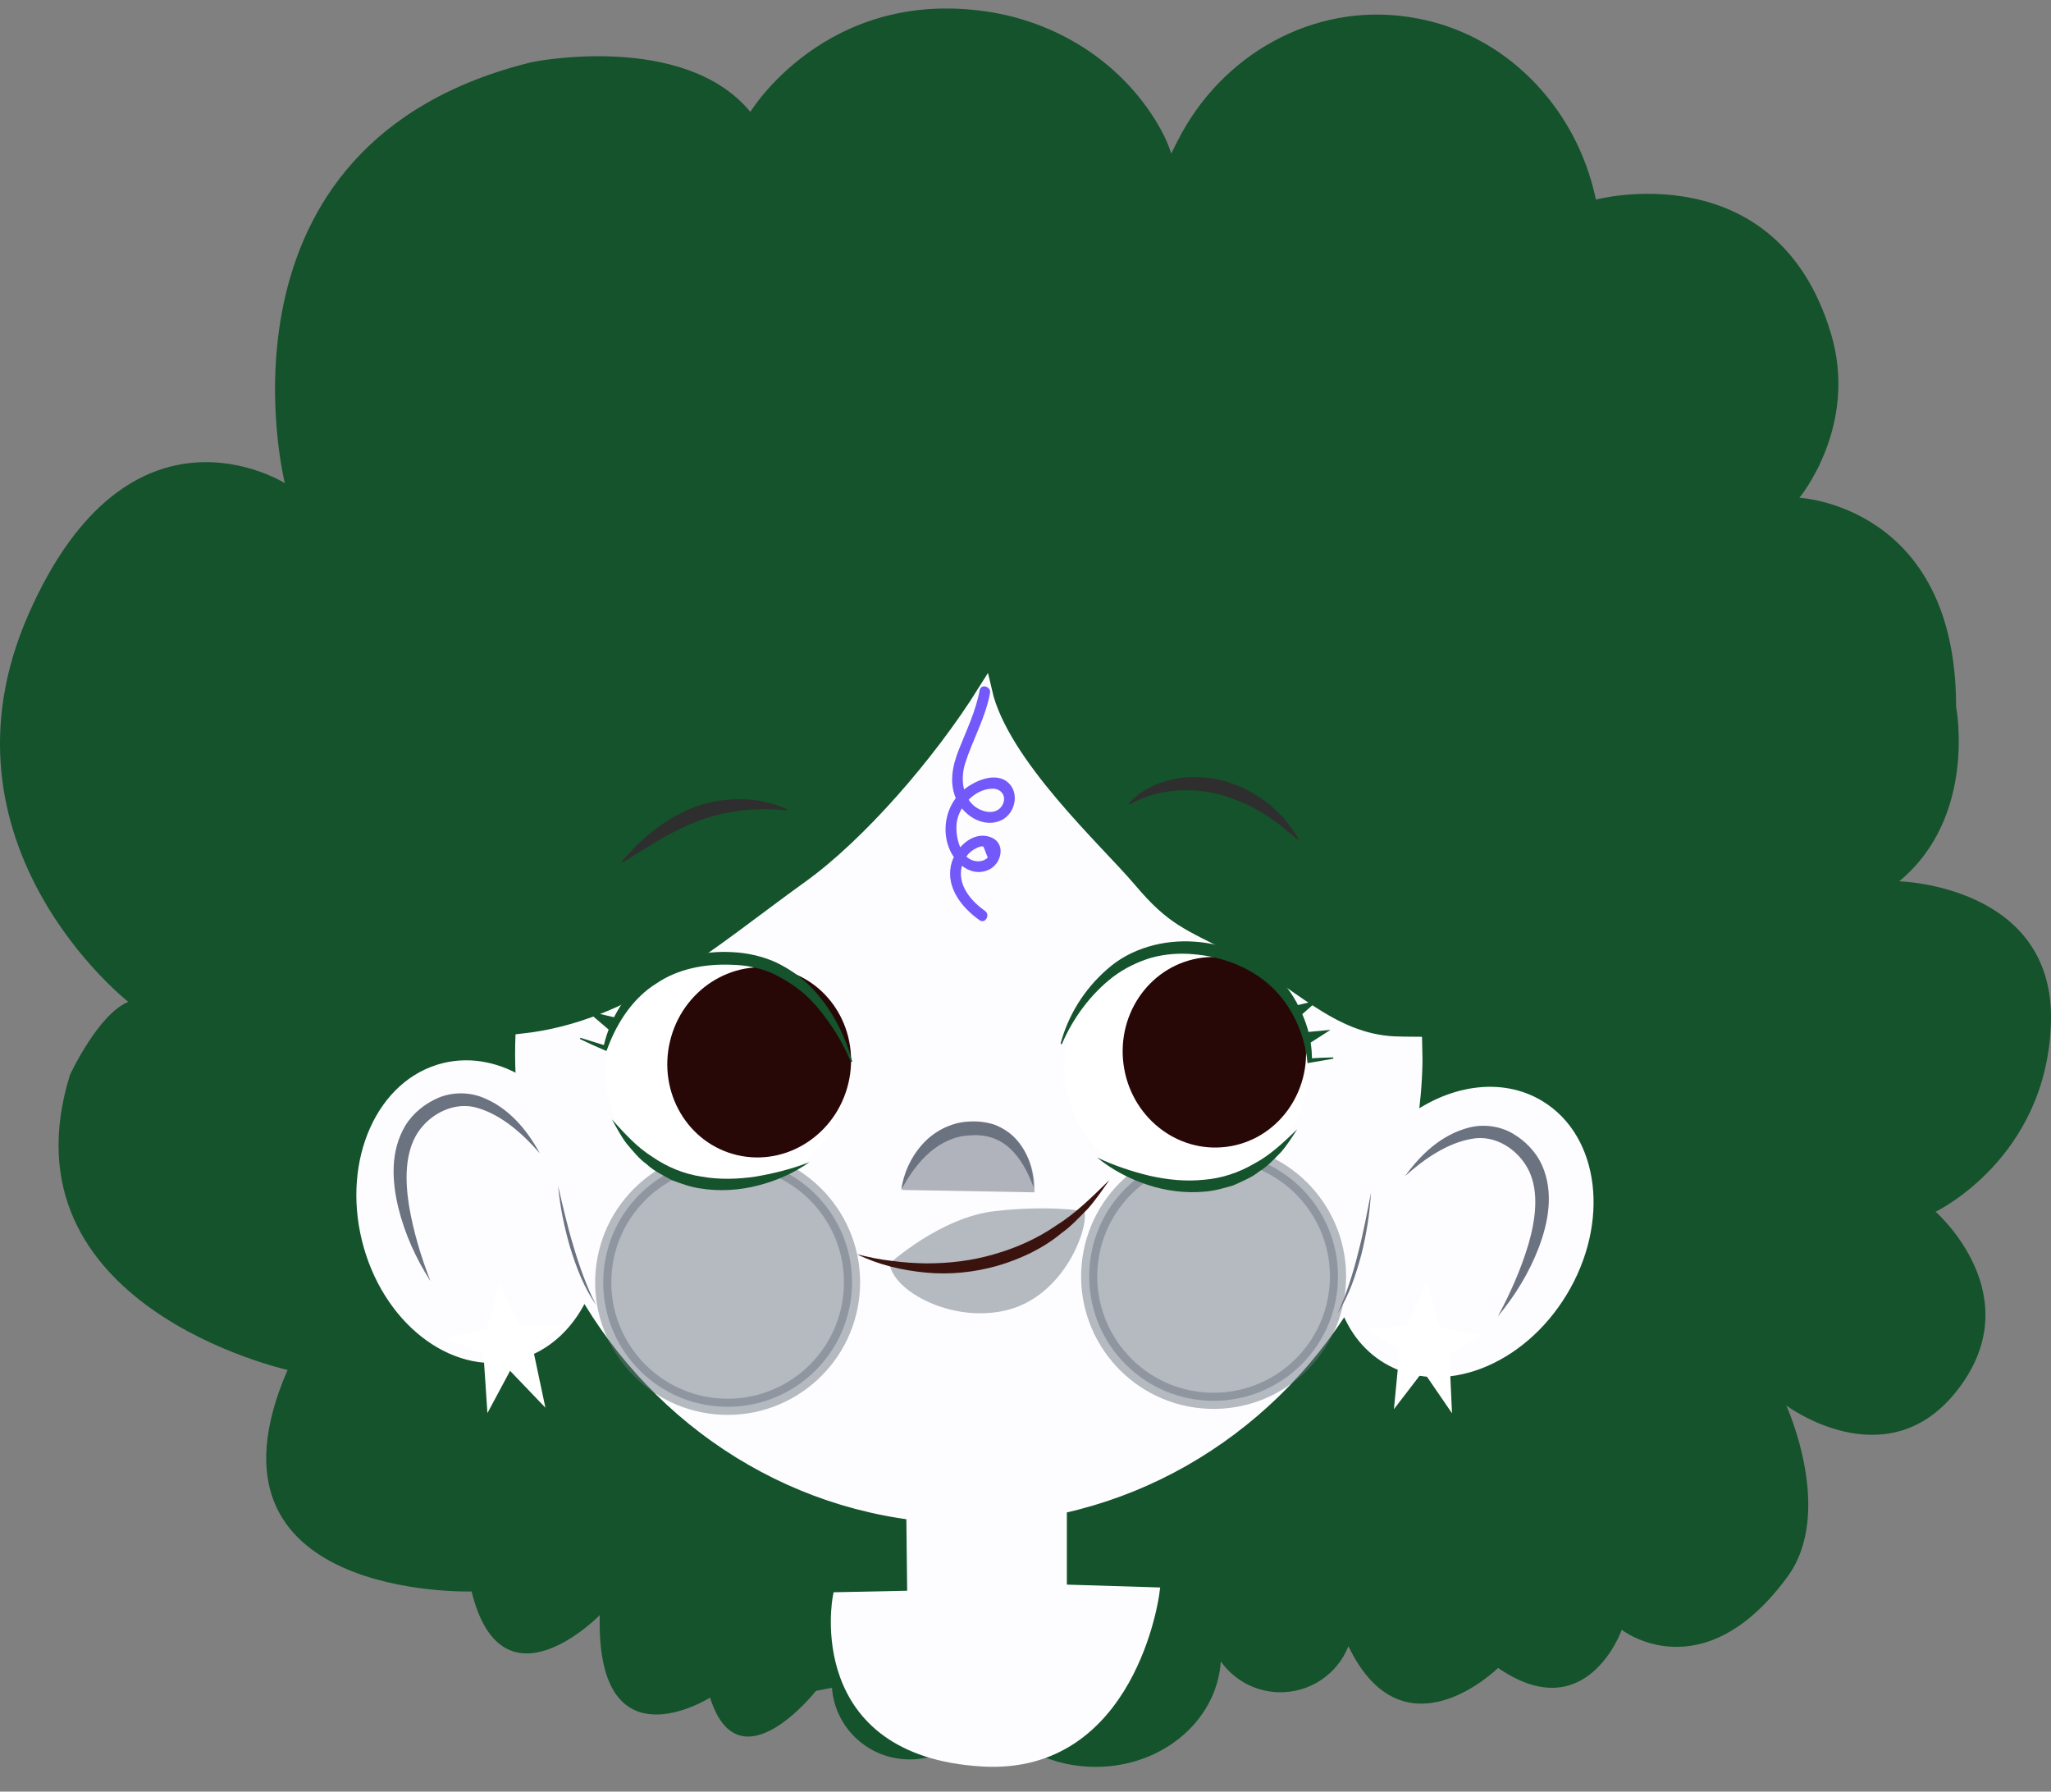 <svg width="79" height="69" viewBox="0 0 79 69" fill="none" xmlns="http://www.w3.org/2000/svg">
<rect x="0" y="0" width="79" height="69" fill="#808080" stroke="none"/>
<path d="M74.555 46.667C74.555 46.667 78.861 44.611 78.998 39.351C79.134 34.09 73.152 33.941 73.152 33.941C76.17 31.453 75.344 27.22 75.344 27.22C75.351 19.461 69.308 19.171 69.308 19.171C69.308 19.171 71.606 16.415 70.518 12.822C68.404 5.838 61.471 7.686 61.471 7.686C60.714 4.071 57.913 1.228 54.363 0.67C54.309 0.662 54.256 0.654 54.202 0.646C50.578 0.118 47.035 2.092 45.35 5.444L45.113 5.915C44.978 5.471 44.746 5.014 44.468 4.573C43.028 2.292 40.637 0.836 38.021 0.446C31.804 -0.479 28.902 4.31 28.902 4.31C26.341 1.201 20.507 2.388 20.507 2.388C7.684 5.507 10.972 18.609 10.972 18.609C10.972 18.609 4.985 14.808 1.094 23.666C-2.797 32.524 4.942 38.584 4.942 38.584C3.771 39.064 2.694 41.4 2.694 41.4C-0.063 50.306 11.078 52.759 11.078 52.759C7.218 61.63 18.165 61.291 18.165 61.291C19.34 66.064 23.102 62.202 23.102 62.202C22.952 68.168 27.35 65.379 27.35 65.379C28.457 68.898 31.427 65.122 31.427 65.122L32.045 65C32.154 66.487 33.368 67.694 34.917 67.757C36.285 67.812 37.463 66.956 37.881 65.741C38.679 67.05 40.199 67.97 41.981 68.042C44.634 68.15 46.864 66.342 47.023 63.988C47.511 64.669 48.295 65.133 49.206 65.171C50.442 65.221 51.513 64.474 51.938 63.399C54.068 67.83 57.703 64.236 57.703 64.236C61.118 66.588 62.466 62.768 62.466 62.768C62.466 62.768 65.566 65.19 68.844 60.733C70.681 58.234 68.804 54.129 68.804 54.129C68.804 54.129 72.611 56.975 75.318 53.632C78.309 49.936 74.555 46.667 74.555 46.667Z" fill="#14532B"/>
<path d="M35.118 57.242L35.165 61.48L32.292 61.539C32.292 61.539 31.18 67.425 37.849 67.812C43.563 68.144 44.437 61.351 44.437 61.351L40.872 61.242V57.029L35.118 57.242Z" fill="#FDFDFF" stroke="#FDFDFF" stroke-width="0.442" stroke-miterlimit="10"/>
<path d="M59.263 42.644C57.798 41.757 55.878 42.071 54.311 43.269C54.423 42.508 54.494 41.734 54.51 40.944C54.515 40.696 54.501 40.453 54.497 40.207C54.242 40.205 53.988 40.204 53.733 40.194C51.221 40.091 49.637 38.159 47.397 37.002C45.535 36.04 44.858 35.868 43.507 34.266C42.235 32.759 38.578 29.441 37.934 26.638C36.208 29.396 33.468 32.544 31.179 34.188C27.654 36.72 24.482 39.611 20.131 40.086C20.13 40.136 20.125 40.186 20.124 40.236C20.113 40.766 20.129 41.291 20.163 41.812C19.23 41.203 18.164 40.961 17.127 41.215C14.777 41.794 13.473 44.702 14.213 47.712C14.954 50.722 17.459 52.694 19.808 52.115C21.033 51.814 21.97 50.876 22.485 49.623C25.409 54.766 30.762 58.266 36.951 58.393C43.188 58.521 48.72 55.194 51.839 50.11C52.12 51.01 52.662 51.769 53.452 52.247C55.522 53.499 58.502 52.365 60.106 49.713C61.711 47.061 61.334 43.896 59.263 42.644Z" fill="#FDFDFF" stroke="#FDFDFF" stroke-width="0.56" stroke-miterlimit="10"/>
<path d="M20.795 44.421C20.13 43.656 19.332 42.956 18.43 42.68C17.537 42.389 16.568 42.879 16.081 43.635C15.591 44.414 15.601 45.455 15.753 46.426C15.918 47.409 16.21 48.387 16.581 49.342C16.027 48.478 15.592 47.526 15.342 46.508C15.102 45.51 15.017 44.343 15.616 43.345C15.919 42.856 16.379 42.494 16.899 42.273C17.428 42.054 18.05 42.057 18.567 42.257C19.613 42.665 20.306 43.53 20.795 44.421Z" fill="#6B7280"/>
<path d="M22.963 50.258C22.49 49.595 22.204 48.82 21.962 48.049C21.848 47.659 21.752 47.265 21.671 46.868C21.592 46.471 21.536 46.069 21.494 45.666C21.68 46.455 21.856 47.241 22.093 48.01C22.204 48.397 22.333 48.778 22.474 49.155C22.619 49.529 22.767 49.904 22.963 50.258Z" fill="#6B7280"/>
<path d="M54.121 45.294C54.716 44.47 55.511 43.697 56.597 43.422C57.135 43.287 57.753 43.361 58.251 43.645C58.739 43.928 59.151 44.343 59.392 44.867C59.864 45.931 59.635 47.079 59.273 48.04C58.899 49.019 58.35 49.91 57.693 50.699C58.18 49.797 58.591 48.862 58.876 47.907C59.146 46.962 59.285 45.93 58.896 45.098C58.506 44.287 57.605 43.681 56.683 43.86C55.753 44.022 54.876 44.617 54.121 45.294Z" fill="#6B7280"/>
<path d="M51.518 50.578C51.699 50.216 51.833 49.835 51.964 49.455C52.09 49.074 52.204 48.688 52.3 48.297C52.507 47.519 52.653 46.727 52.807 45.932C52.781 46.336 52.741 46.74 52.677 47.14C52.612 47.54 52.532 47.938 52.432 48.331C52.22 49.111 51.965 49.897 51.518 50.578Z" fill="#6B7280"/>
<path d="M55.846 54.183L54.819 52.684L53.785 54.032L53.988 51.93L52.809 51.228L54.27 51.125L54.939 49.598L55.413 51.186L56.912 51.446L55.751 52.12L55.846 54.183Z" fill="white" stroke="white" stroke-width="0.142" stroke-miterlimit="10" stroke-linecap="round"/>
<path d="M20.887 53.985L19.631 52.674L18.829 54.171L18.688 52.064L17.41 51.563L18.836 51.224L19.248 49.609L19.974 51.098L21.494 51.112L20.459 51.965L20.887 53.985Z" fill="white" stroke="white" stroke-width="0.142" stroke-miterlimit="10" stroke-linecap="round"/>
<path opacity="0.49" d="M32.799 49.817C32.562 52.453 30.233 54.398 27.597 54.16C24.961 53.923 23.017 51.594 23.254 48.958C23.491 46.322 25.82 44.377 28.456 44.615C31.092 44.852 33.037 47.181 32.799 49.817Z" fill="#6B7280" stroke="#6B7280" stroke-width="0.622" stroke-miterlimit="10"/>
<path opacity="0.49" d="M51.518 49.587C51.281 52.222 48.952 54.167 46.316 53.93C43.68 53.693 41.735 51.363 41.973 48.727C42.21 46.092 44.539 44.147 47.175 44.384C49.81 44.622 51.755 46.951 51.518 49.587Z" fill="#6B7280" stroke="#6B7280" stroke-width="0.622" stroke-miterlimit="10"/>
<path d="M37.734 26.584C37.591 27.368 37.239 28.101 36.946 28.837C36.682 29.495 36.532 30.188 36.869 30.857C37.169 31.453 37.933 31.907 38.588 31.58C39.08 31.334 39.274 30.59 38.868 30.175C38.37 29.666 37.46 30.095 37.036 30.491C36.45 31.036 36.265 31.917 36.554 32.66C36.787 33.256 37.417 33.801 38.081 33.498C38.586 33.267 38.768 32.463 38.148 32.239C37.439 31.982 36.761 32.698 36.628 33.331C36.444 34.205 37.061 34.968 37.731 35.439C37.949 35.593 38.156 35.233 37.94 35.081C37.444 34.732 36.948 34.178 37.018 33.526C37.051 33.223 37.213 32.91 37.474 32.74C37.557 32.685 37.794 32.55 37.883 32.611C37.938 32.751 37.993 32.89 38.047 33.029C37.953 33.117 37.843 33.164 37.716 33.169C36.976 33.212 36.75 32.121 36.868 31.583C37.001 30.983 37.578 30.381 38.226 30.374C38.631 30.37 38.81 30.76 38.562 31.077C38.292 31.42 37.75 31.252 37.483 31.004C37.045 30.596 37.007 29.927 37.179 29.389C37.468 28.479 37.961 27.642 38.133 26.693C38.181 26.433 37.781 26.321 37.734 26.584Z" fill="#7358FA"/>
<path d="M30.272 31.21C29.667 31.136 29.097 31.162 28.555 31.215C28.012 31.283 27.492 31.399 26.988 31.582C26.483 31.765 25.996 32.008 25.505 32.282C25.258 32.418 25.024 32.582 24.766 32.724C24.511 32.872 24.28 33.053 23.997 33.196L23.985 33.201C23.973 33.208 23.957 33.203 23.95 33.19C23.945 33.179 23.947 33.168 23.954 33.16L24.566 32.512C24.793 32.321 25.003 32.108 25.245 31.934C25.718 31.573 26.243 31.279 26.8 31.062C27.927 30.676 29.204 30.659 30.297 31.161C30.311 31.167 30.316 31.183 30.31 31.196C30.305 31.207 30.294 31.212 30.282 31.211L30.272 31.21Z" fill="#2E2E2E"/>
<path d="M43.493 30.928C43.922 30.464 44.513 30.157 45.142 30.025C45.772 29.877 46.438 29.909 47.069 30.052C47.692 30.228 48.281 30.504 48.777 30.892C49.033 31.074 49.246 31.31 49.466 31.524C49.653 31.778 49.849 32.013 50.003 32.283L50.006 32.289C50.014 32.302 50.009 32.318 49.996 32.326C49.985 32.332 49.973 32.331 49.965 32.323L49.287 31.754C49.041 31.592 48.81 31.407 48.553 31.264C48.047 30.964 47.501 30.736 46.934 30.588C45.805 30.305 44.548 30.395 43.521 30.975C43.508 30.983 43.492 30.978 43.484 30.965C43.478 30.954 43.48 30.941 43.488 30.933L43.493 30.928Z" fill="#2E2E2E"/>
<path d="M34.713 45.829C34.8 45.201 35.07 44.586 35.513 44.087C35.949 43.587 36.611 43.23 37.299 43.195C37.637 43.173 37.99 43.206 38.324 43.321C38.651 43.452 38.953 43.652 39.174 43.914C39.624 44.434 39.814 45.098 39.81 45.729C39.597 45.138 39.302 44.585 38.876 44.206C38.454 43.821 37.906 43.674 37.338 43.728C36.773 43.749 36.248 44.004 35.806 44.382C35.365 44.766 35.008 45.272 34.713 45.829Z" fill="#6B7280"/>
<g opacity="0.53">
<path d="M39.846 45.92C39.846 45.92 39.652 43.694 37.742 43.56C35.517 43.405 34.748 45.828 34.748 45.828" fill="#6B7280"/>
<path d="M39.847 45.921C39.657 45.322 39.383 44.758 38.972 44.362C38.564 43.963 38.023 43.794 37.453 43.827C36.887 43.828 36.353 44.062 35.898 44.423C35.443 44.792 35.068 45.284 34.75 45.829C34.861 45.205 35.153 44.599 35.615 44.117C36.07 43.635 36.745 43.303 37.434 43.294C37.773 43.286 38.124 43.331 38.454 43.46C38.776 43.602 39.069 43.814 39.28 44.084C39.709 44.621 39.874 45.29 39.847 45.921Z" fill="#6B7280"/>
</g>
<path d="M50.398 41.327C50.327 43.841 48.164 45.81 45.568 45.724C42.972 45.638 40.926 43.529 40.998 41.015C41.069 38.5 43.233 36.531 45.828 36.617C48.424 36.704 50.47 38.812 50.398 41.327Z" fill="white"/>
<path d="M47.212 43.908C49.003 43.677 50.258 41.974 50.016 40.106C49.775 38.238 48.127 36.911 46.337 37.143C44.547 37.374 43.292 39.077 43.533 40.945C43.775 42.813 45.422 44.14 47.212 43.908Z" fill="#280707" stroke="#280707" stroke-width="0.522" stroke-miterlimit="10"/>
<path d="M40.85 40.199C41.14 39.107 41.761 38.093 42.659 37.317C43.552 36.52 44.829 36.176 46.026 36.267C47.205 36.345 48.388 36.844 49.261 37.687C49.697 38.111 49.996 38.649 50.217 39.192C50.44 39.74 50.547 40.314 50.533 40.905L50.364 40.768C50.691 40.745 51.02 40.728 51.351 40.723L51.359 40.772L50.393 40.939L50.363 40.944L50.36 40.913C50.252 39.822 49.773 38.749 48.968 37.996C48.161 37.244 47.075 36.841 45.982 36.751C45.435 36.698 44.881 36.74 44.35 36.883C43.825 37.041 43.324 37.283 42.882 37.614C42.009 38.285 41.331 39.206 40.897 40.216L40.85 40.199Z" fill="#14532B"/>
<path d="M50.133 39.766L51.247 39.663L50.305 40.266L50.133 39.766Z" fill="#14532B"/>
<path d="M49.711 38.771L50.762 38.527L49.953 39.241L49.711 38.771Z" fill="#14532B"/>
<path d="M42.26 44.58C42.916 44.892 43.598 45.117 44.282 45.282C44.968 45.437 45.669 45.507 46.353 45.437C47.041 45.387 47.707 45.166 48.306 44.816C48.927 44.489 49.441 43.995 49.968 43.49C49.769 43.79 49.574 44.106 49.331 44.382C49.073 44.645 48.82 44.923 48.497 45.119C48.204 45.36 47.845 45.49 47.504 45.652C47.141 45.759 46.777 45.865 46.398 45.893C45.645 45.961 44.887 45.86 44.185 45.625C43.483 45.393 42.823 45.043 42.26 44.58Z" fill="#14532B"/>
<path d="M23.344 40.835C23.075 43.266 24.934 45.452 27.497 45.716C30.06 45.98 32.356 44.224 32.625 41.792C32.894 39.361 31.035 37.175 28.472 36.911C25.909 36.646 23.613 38.403 23.344 40.835Z" fill="white"/>
<path d="M26.06 40.167C25.625 42 26.697 43.82 28.454 44.232C30.211 44.644 31.989 43.492 32.424 41.659C32.859 39.827 31.788 38.007 30.03 37.595C28.272 37.182 26.495 38.334 26.06 40.167Z" fill="#280707" stroke="#280707" stroke-width="0.522" stroke-miterlimit="10"/>
<path d="M32.777 40.896C32.555 40.388 32.3 39.899 31.987 39.459C31.684 39.013 31.348 38.6 30.957 38.257C30.557 37.923 30.126 37.655 29.668 37.45C29.201 37.264 28.703 37.166 28.196 37.156C27.167 37.113 26.124 37.303 25.288 37.873C24.425 38.404 23.798 39.319 23.423 40.311L23.361 40.476L23.237 40.424C22.934 40.296 22.635 40.16 22.338 40.014L22.353 39.967L23.289 40.258L23.253 40.28C23.505 39.194 24.127 38.183 25.04 37.527C25.955 36.876 27.107 36.604 28.219 36.67C28.779 36.697 29.333 36.821 29.847 37.044C30.354 37.28 30.823 37.598 31.219 37.994C31.998 38.797 32.538 39.809 32.827 40.886L32.777 40.896Z" fill="#14532B"/>
<path d="M23.451 39.658L22.6 38.931L23.689 39.186L23.451 39.658Z" fill="#14532B"/>
<path d="M23.936 38.689L23.232 37.871L24.24 38.257L23.936 38.689Z" fill="#14532B"/>
<path d="M31.178 44.757C30.583 45.178 29.899 45.479 29.181 45.66C28.463 45.844 27.7 45.889 26.954 45.767C26.579 45.711 26.223 45.58 25.868 45.446C25.54 45.26 25.191 45.104 24.916 44.843C24.609 44.623 24.377 44.328 24.139 44.047C23.916 43.754 23.745 43.425 23.568 43.111C24.057 43.652 24.535 44.184 25.129 44.554C25.701 44.947 26.35 45.216 27.032 45.315C27.71 45.435 28.413 45.416 29.11 45.312C29.804 45.195 30.501 45.02 31.178 44.757Z" fill="#14532B"/>
<path opacity="0.49" d="M41.764 46.645C41.958 47.197 41.046 49.916 38.751 50.464C36.65 50.966 34.386 49.715 34.266 48.66C34.266 48.66 36.22 46.883 38.315 46.644C40.41 46.404 41.764 46.645 41.764 46.645Z" fill="#6B7280"/>
<path d="M33.01 48.304C33.452 48.414 33.893 48.511 34.341 48.557C34.785 48.623 35.232 48.648 35.678 48.656C36.567 48.657 37.453 48.552 38.297 48.302C39.142 48.062 39.956 47.698 40.687 47.194C41.444 46.722 42.078 46.084 42.731 45.446C42.471 45.815 42.212 46.199 41.91 46.544C41.583 46.867 41.276 47.216 40.895 47.484C40.18 48.08 39.316 48.485 38.423 48.748C37.525 49.002 36.583 49.099 35.66 49.011C34.74 48.924 33.83 48.709 33.01 48.304Z" fill="#3B130E"/>
</svg>
